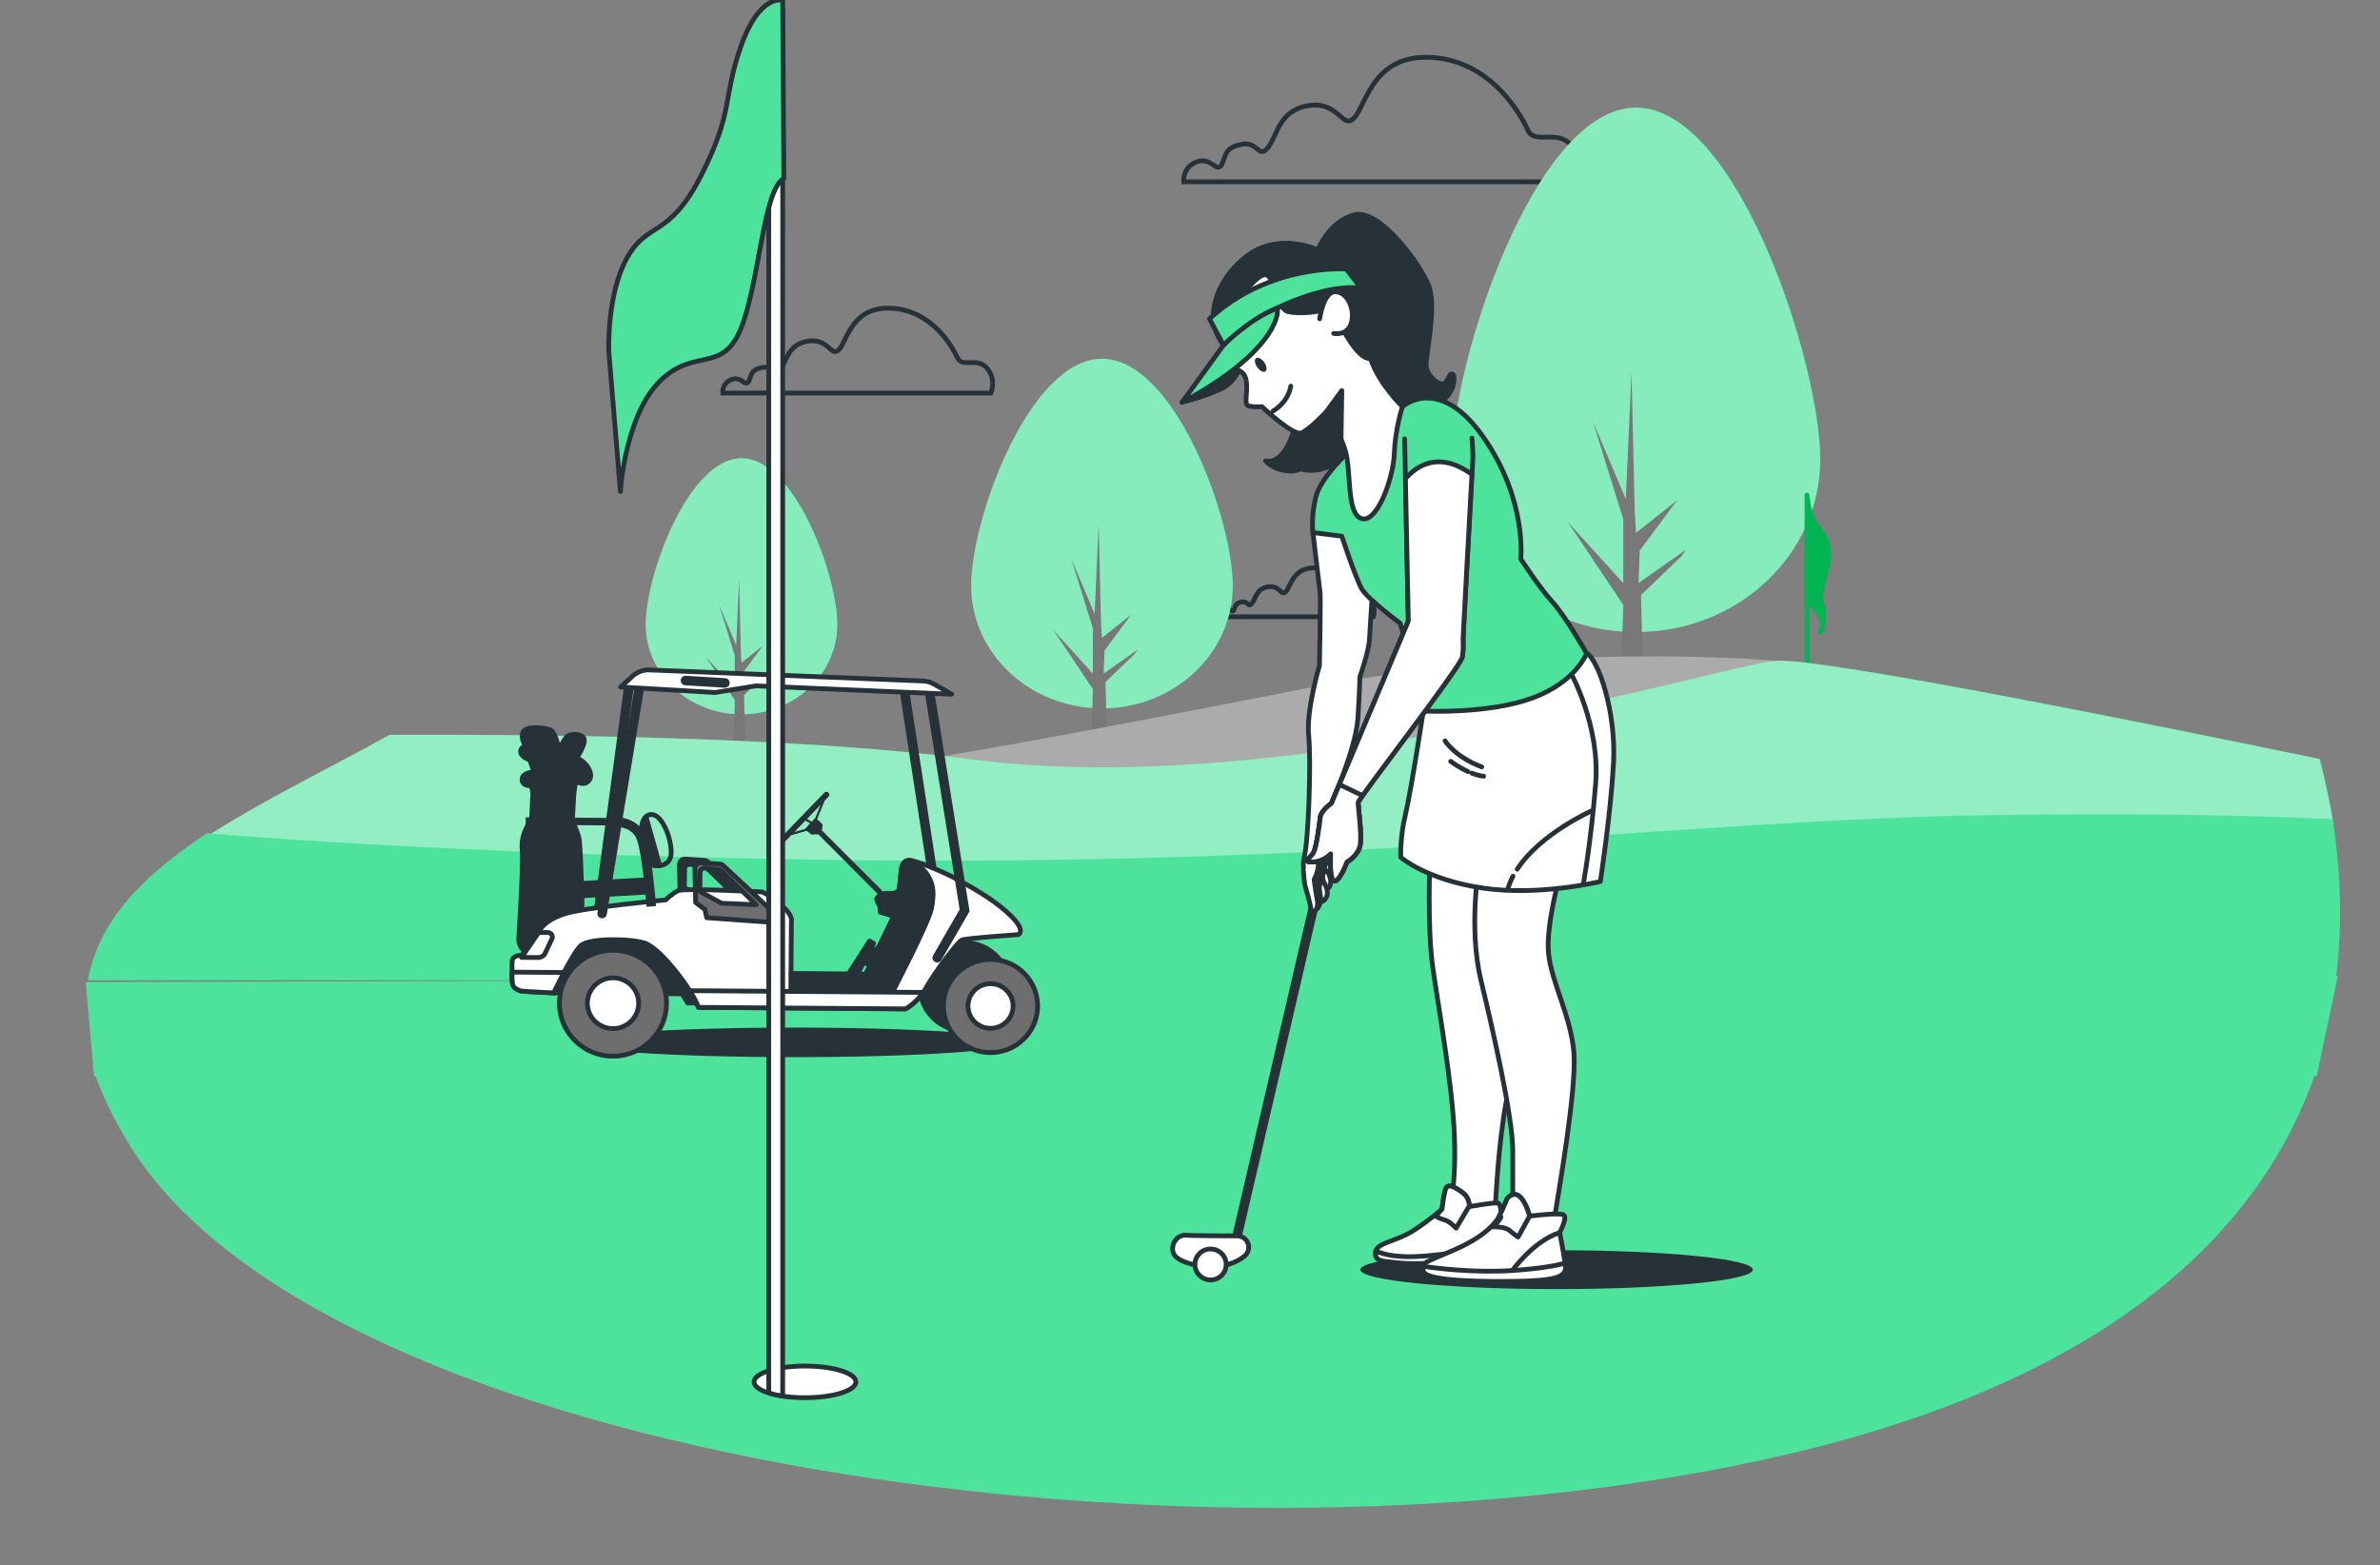 <svg width="298" height="196" viewBox="0 0 298 196" fill="none" xmlns="http://www.w3.org/2000/svg">
<rect x="0" y="0" width="298" height="196" fill="#808080" stroke="none"/>
<g clip-path="url(#clip0_4084_30223)">
<path d="M169.534 74.69C169.534 74.69 168.194 71.49 165.079 71.138C161.964 70.787 161.61 73.402 161.018 74.065C160.427 74.729 160.269 73.246 158.771 73.48C157.273 73.714 157.233 74.963 156.76 75.549C156.287 76.134 156.287 75.197 155.419 75.392C154.552 75.588 154.71 76.017 154.473 76.407C154.237 76.797 153.96 75.978 153.251 76.251C152.541 76.524 152.62 77.227 152.62 77.227H171.939C171.939 77.227 172.373 76.251 171.663 75.431C170.954 74.612 169.89 75.431 169.534 74.69Z" stroke="#263238" stroke-width="0.596" stroke-miterlimit="10"/>
<path d="M191.302 16.3C191.302 16.3 187.887 8.147 179.951 7.252C172.016 6.357 171.112 13.019 169.605 14.71C168.099 16.4 167.697 12.621 163.88 13.218C160.062 13.815 159.962 16.997 158.757 18.488C157.552 19.98 157.552 17.593 155.342 18.091C153.132 18.588 153.534 19.682 152.931 20.676C152.328 21.671 151.625 19.582 149.817 20.278C148.009 20.974 148.21 22.764 148.21 22.764H197.43C197.43 22.764 198.535 20.278 196.727 18.191C194.918 16.101 192.207 18.19 191.302 16.3Z" stroke="#263238" stroke-width="0.596" stroke-miterlimit="10"/>
<path d="M119.884 44.814C119.884 44.814 117.555 39.253 112.143 38.643C106.732 38.033 106.115 42.576 105.088 43.729C104.06 44.882 103.786 42.305 101.183 42.712C98.58 43.119 98.511 45.289 97.689 46.306C96.868 47.323 96.868 45.695 95.361 46.035C93.853 46.373 94.127 47.119 93.716 47.797C93.305 48.475 92.826 47.051 91.593 47.526C90.36 48.001 90.497 49.221 90.497 49.221H124.063C124.063 49.221 124.816 47.526 123.583 46.102C122.35 44.678 120.501 46.102 119.884 44.814Z" stroke="#263238" stroke-width="0.596" stroke-miterlimit="10"/>
<path d="M227.912 57.516C227.912 69.462 217.587 79.146 204.85 79.146C192.114 79.146 181.789 69.462 181.789 57.516C181.789 45.569 192.114 13.478 204.85 13.478C217.587 13.478 227.912 45.569 227.912 57.516Z" fill="#4EE39D"/>
<path opacity="0.32" d="M227.912 57.516C227.912 69.462 217.587 79.146 204.85 79.146C192.114 79.146 181.789 69.462 181.789 57.516C181.789 45.569 192.114 13.478 204.85 13.478C217.587 13.478 227.912 45.569 227.912 57.516Z" fill="white"/>
<path d="M202.891 87.594L203.256 75.75L196.273 65.329L203.25 73.019V65.015L199.444 52.773L203.566 62.504L204.283 46.595L204.676 63.916L204.835 66.741L210.015 62.613L205.311 68.938L205.152 73.019L211.104 68.823L210.543 69.641L205.469 74.506L205.786 87.583L202.891 87.594Z" fill="#787878"/>
<path d="M154.352 73.338C154.352 81.821 147.02 88.698 137.977 88.698C128.933 88.698 121.601 81.821 121.601 73.338C121.601 64.856 128.933 44.923 137.977 44.923C147.021 44.923 154.352 64.855 154.352 73.338Z" fill="#4EE39D"/>
<path opacity="0.32" d="M154.352 73.338C154.352 81.821 147.02 88.698 137.977 88.698C128.933 88.698 121.601 81.821 121.601 73.338C121.601 64.856 128.933 44.923 137.977 44.923C147.021 44.923 154.352 64.855 154.352 73.338Z" fill="white"/>
<path d="M136.581 94.696L136.84 86.286L131.883 78.886L136.836 84.347V78.663L134.134 69.971L137.061 76.88L137.569 65.583L137.849 77.883L137.962 79.889L141.64 76.957L138.3 81.449L138.187 84.347L142.414 81.368L142.015 81.948L138.413 85.403L138.637 94.689L136.581 94.696Z" fill="#787878"/>
<path d="M104.839 78.194C104.839 84.407 99.47 89.444 92.845 89.444C86.221 89.444 80.851 84.407 80.851 78.194C80.851 71.981 86.221 57.382 92.845 57.382C99.47 57.382 104.839 71.981 104.839 78.194Z" fill="#4EE39D"/>
<path opacity="0.32" d="M104.839 78.194C104.839 84.407 99.47 89.444 92.845 89.444C86.221 89.444 80.851 84.407 80.851 78.194C80.851 71.981 86.221 57.382 92.845 57.382C99.47 57.382 104.839 71.981 104.839 78.194Z" fill="white"/>
<path d="M91.824 93.837L92.014 87.677L88.383 82.257L92.011 86.257V82.094L90.032 75.727L92.176 80.788L92.548 72.514L92.753 81.523L92.835 82.992L95.529 80.845L93.083 84.135L93 86.257L96.096 84.075L95.804 84.5L93.165 87.031L93.33 93.831L91.824 93.837Z" fill="#787878"/>
<path d="M226.258 98.838V62.014" stroke="#00B552" stroke-width="0.596" stroke-miterlimit="10" stroke-linecap="round" stroke-linejoin="round"/>
<path d="M226.336 62.651C226.336 62.651 226.466 64.383 227.309 65.602C228.151 66.821 229.447 67.976 228.799 70.863C228.151 73.751 227.827 74.649 227.957 75.291C228.086 75.932 228.216 75.547 228.346 76.831C228.475 78.114 227.892 79.204 227.892 79.204C227.892 79.204 228.799 78.05 227.438 76.445C226.077 74.841 226.206 72.66 226.206 71.826C226.206 70.992 226.336 62.651 226.336 62.651Z" fill="#00B552" stroke="#00B552" stroke-width="0.596" stroke-miterlimit="10" stroke-linecap="round" stroke-linejoin="round"/>
<path d="M222.306 82.742C222.306 82.742 194.304 80.156 163.548 86.19C132.791 92.225 122.692 93.949 113.97 95.386C105.248 96.823 101.117 97.397 101.117 97.397C101.117 97.397 113.97 104.006 143.809 101.42C173.647 98.834 222.306 82.742 222.306 82.742Z" fill="#ABABAB"/>
<path d="M141.016 108.029C186.256 106.961 219.234 103.155 248.315 102.69C268.578 102.363 283.181 102.76 292.164 103.178C291.723 100.436 291.144 97.721 290.445 95.041C275.64 91.972 228.109 82.243 222.305 82.744C215.413 83.339 160.788 100.27 121.773 95.101C102.002 92.48 72.801 91.925 48.799 92.011C40.654 96.492 32.382 100.511 25.609 104.928C40.049 106.058 62.534 107.398 93.284 108.029H141.016Z" fill="#4EE39D"/>
<path opacity="0.39" d="M141.016 108.029C186.256 106.961 219.234 103.155 248.315 102.69C268.578 102.363 283.181 102.76 292.164 103.178C291.723 100.436 291.144 97.721 290.445 95.041C275.64 91.972 228.109 82.243 222.305 82.744C215.413 83.339 160.788 100.27 121.773 95.101C102.002 92.48 72.801 91.925 48.799 92.011C40.654 96.492 32.382 100.511 25.609 104.928C40.049 106.058 62.534 107.398 93.284 108.029H141.016Z" fill="white"/>
<path d="M11.785 134.773L10.727 122.973L292.72 122.212L290.074 134.773H11.785Z" fill="#4EE39D"/>
<path d="M290.157 133.605C283.403 154.177 264.122 172.708 223.61 182.145C151.007 199.057 40.831 182.937 16.345 143.566C14.098 139.957 12.543 136.651 11.586 133.605H290.157Z" fill="#4EE39D"/>
<path d="M292.452 122.747H11C12.05 116.688 15.984 111.83 21.522 107.486C22.892 106.409 24.357 105.368 25.903 104.347C40.322 105.492 62.774 106.848 93.478 107.486C96.766 107.554 100.141 107.614 103.617 107.666C117.036 107.861 129.494 107.766 141.141 107.486C186.315 106.405 219.245 102.552 248.284 102.082C268.517 101.75 283.099 102.153 292.069 102.576C292.32 104.208 292.528 105.843 292.678 107.486C293.156 112.56 293.118 117.678 292.452 122.747Z" fill="#4EE39D"/>
<path d="M127.015 130.521C127.015 131.543 114.684 132.372 99.472 132.372C84.261 132.372 71.93 131.543 71.93 130.521C71.93 129.499 84.261 128.671 99.472 128.671C114.684 128.671 127.015 129.5 127.015 130.521Z" fill="#263238"/>
<path d="M116.822 109.745L113.211 86.284" stroke="#263238" stroke-width="1.192" stroke-miterlimit="10" stroke-linecap="round"/>
<path d="M126.362 123.622C126.396 120.569 123.924 118.067 120.84 118.033C117.757 117.999 115.229 120.446 115.195 123.499C115.161 126.551 117.633 129.053 120.716 129.087C123.8 129.121 126.328 126.674 126.362 123.622Z" fill="#263238" stroke="#263238" stroke-width="0.596" stroke-miterlimit="10" stroke-linecap="round" stroke-linejoin="round"/>
<path d="M73.437 95.833C72.901 95.16 72.226 94.887 72.226 94.887C72.226 94.887 73.389 93.155 73.124 92.483C72.858 91.812 71.302 91.8 70.893 92.333C70.483 92.865 70.002 93.799 70.002 93.799C70.002 93.799 69.544 91.787 69.006 91.448C68.467 91.11 65.832 90.822 65.487 91.69C65.142 92.558 65.813 93.367 65.813 93.367C65.813 93.367 65.067 93.629 65.197 94.232C65.328 94.836 66.34 95.178 66.34 95.178L66.87 96.655C66.87 96.655 65.449 96.711 65.376 97.514C65.302 98.317 66.113 98.39 66.383 98.392C66.654 98.394 66.714 99.399 66.714 99.399L66.555 102.611C66.555 102.611 65.189 104.275 65.377 106.285C65.565 108.295 64.959 116.927 64.953 117.664C64.948 118.4 65.483 119.207 66.159 119.213C66.835 119.218 69.277 118.298 69.888 118.035C70.498 117.772 72.468 116.648 72.751 115.11C73.033 113.572 72.727 109.285 72.732 108.616C72.737 107.946 72.614 106.271 72.553 105.334C72.493 104.396 71.659 102.85 71.659 102.85L71.855 99.37C71.855 99.37 71.998 98.233 72.068 97.965C72.138 97.698 72.876 98.44 73.556 97.909C74.237 97.379 73.973 96.507 73.437 95.833Z" fill="#263238" stroke="#263238" stroke-width="0.596" stroke-miterlimit="10" stroke-linecap="round" stroke-linejoin="round"/>
<path d="M81.244 110.151L71.703 110.684L71.827 112.225L81.3 111.692L81.244 110.151Z" fill="#263238" stroke="#263238" stroke-width="0.596" stroke-miterlimit="10" stroke-linejoin="round"/>
<path d="M94.662 113.564C94.465 113.366 89.634 108.866 88.625 107.927C88.506 107.816 88.353 107.749 88.19 107.737L85.832 107.568C85.414 107.538 85.061 107.869 85.07 108.283L85.163 112.545L86.335 113.429L86.549 114.452L94.503 115.021C94.503 115.021 94.881 113.784 94.662 113.564ZM88.405 112.642L85.69 111.163L85.719 108.795C85.722 108.46 86.017 108.202 86.353 108.237L88.032 108.414C88.161 108.427 88.281 108.484 88.374 108.573L92.751 112.82L88.405 112.642Z" fill="#263238" stroke="#263238" stroke-width="0.596" stroke-miterlimit="10" stroke-linecap="round" stroke-linejoin="round"/>
<path d="M69.324 124.326L85.423 124.445L86.089 125.591L88.219 125.607C88.219 125.607 87.524 121.385 84.269 118.892C81.015 116.399 74.624 116.403 73.32 117.011C72.017 117.618 70.809 119.358 69.86 121.203C68.911 123.047 69.324 124.326 69.324 124.326Z" fill="#263238" stroke="#263238" stroke-width="0.596" stroke-miterlimit="10" stroke-linecap="round" stroke-linejoin="round"/>
<path d="M78.79 85.629L74.852 114.724" stroke="#263238" stroke-width="1.192" stroke-miterlimit="10" stroke-linecap="round"/>
<path d="M87.44 126.138L113.376 126.329C113.376 126.329 114.929 125.538 115.975 123.649C117.021 121.76 119.924 117.915 120.442 117.701C120.959 117.486 127.52 117.023 127.52 117.023C127.52 117.023 128.482 116.593 126.653 114.756C124.825 112.919 122.257 111.441 120.129 110.258C118.001 109.075 114.547 107.737 113.958 107.733C113.368 107.728 113.072 107.945 112.92 108.6C112.767 109.256 112.681 110.933 112.605 111.297C112.528 111.661 112.233 111.805 111.79 111.875C111.347 111.944 110.906 111.868 110.906 111.868C110.906 111.868 109.724 112.224 109.795 112.589C109.866 112.955 110.23 113.614 110.23 113.614L110.225 114.197L111.916 114.721L108.398 121.989L99.04 121.92L99.09 115.355C99.09 115.355 99.24 114.992 98.656 114.185C98.073 113.379 95.727 111.684 95.359 111.681C94.991 111.678 85.636 111.171 84.897 111.531C84.157 111.89 83.341 112.686 83.341 112.686C83.341 112.686 73.165 113.632 70.728 114.417C68.29 115.201 67.618 116.291 67.096 117.162C66.574 118.034 65.309 119.629 65.309 119.629C65.309 119.629 64.131 119.548 64.124 120.423C64.117 121.298 64.031 122.975 64.249 123.414C64.467 123.853 64.981 124.003 65.202 124.078C65.422 124.152 69.326 124.327 69.326 124.327C69.326 124.327 71.723 119.239 72.761 118.371C73.799 117.503 78.515 117.465 80.648 118.064C82.78 118.663 86.937 124.383 87.44 126.138Z" fill="white" stroke="#263238" stroke-width="0.596" stroke-miterlimit="10" stroke-linecap="round" stroke-linejoin="round"/>
<path d="M112.916 108.6C112.763 109.256 112.677 110.933 112.601 111.297C112.524 111.661 112.228 111.805 111.786 111.875C111.343 111.944 110.902 111.868 110.902 111.868C110.902 111.868 109.72 112.224 109.791 112.589C109.862 112.955 110.225 113.614 110.225 113.614L110.221 114.197L111.912 114.721L108.394 121.989L99.036 121.92L99.016 124.692L111.468 124.783C111.468 124.783 116.328 115.482 116.636 113.734C116.943 111.986 116.953 110.819 116.151 109.573C115.35 108.327 113.954 107.733 113.954 107.733C113.365 107.728 113.068 107.945 112.916 108.6Z" fill="#263238" stroke="#263238" stroke-width="0.596" stroke-miterlimit="10" stroke-linecap="round" stroke-linejoin="round"/>
<path d="M77.457 132.22C81.139 131.833 83.808 128.565 83.418 124.92C83.027 121.274 79.726 118.632 76.043 119.019C72.36 119.405 69.691 122.673 70.082 126.319C70.472 129.964 73.774 132.606 77.457 132.22Z" fill="#6E6E6E" stroke="#263238" stroke-width="0.596" stroke-miterlimit="10" stroke-linecap="round" stroke-linejoin="round"/>
<path d="M79.967 125.645C79.98 123.89 78.554 122.457 76.781 122.444C75.008 122.431 73.56 123.842 73.547 125.597C73.534 127.352 74.96 128.785 76.733 128.798C78.505 128.812 79.953 127.4 79.967 125.645Z" fill="white" stroke="#263238" stroke-width="0.596" stroke-miterlimit="10" stroke-linecap="round" stroke-linejoin="round"/>
<path d="M129.864 126.763C130.307 123.571 128.051 120.627 124.826 120.189C121.601 119.751 118.627 121.983 118.184 125.176C117.742 128.369 119.997 131.312 123.223 131.751C126.448 132.189 129.422 129.956 129.864 126.763Z" fill="#6E6E6E" stroke="#263238" stroke-width="0.596" stroke-miterlimit="10" stroke-linecap="round" stroke-linejoin="round"/>
<path d="M126.847 125.99C126.859 124.448 125.605 123.187 124.046 123.176C122.488 123.165 121.215 124.406 121.203 125.949C121.192 127.491 122.446 128.751 124.004 128.763C125.563 128.774 126.836 127.533 126.847 125.99Z" fill="white" stroke="#263238" stroke-width="0.596" stroke-miterlimit="10" stroke-linecap="round" stroke-linejoin="round"/>
<path d="M110.187 118.5L107.891 120.088L108.476 120.676L111.063 119.528L111.511 118.802L110.78 117.994C110.78 117.994 110.266 117.772 110.187 118.5Z" fill="#263238" stroke="#263238" stroke-width="0.596" stroke-miterlimit="10" stroke-linecap="round" stroke-linejoin="round"/>
<path d="M105.667 122.844L108.873 117.834L109.387 118.13L107.144 122.417L107.8 123.37L105 123.349L105.667 122.844Z" fill="#263238" stroke="#263238" stroke-width="0.596" stroke-miterlimit="10" stroke-linecap="round" stroke-linejoin="round"/>
<path d="M96.599 114.024C96.402 113.826 91.571 109.326 90.563 108.386C90.444 108.276 90.29 108.209 90.127 108.197L87.769 108.027C87.352 107.997 86.999 108.329 87.008 108.743L87.101 113.005L88.273 113.889L88.486 114.912L96.44 115.481C96.44 115.481 96.818 114.244 96.599 114.024ZM90.342 113.102L87.627 111.623L87.655 109.255C87.659 108.921 87.953 108.662 88.29 108.697L89.969 108.874C90.098 108.887 90.218 108.944 90.31 109.033L94.688 113.28L90.342 113.102Z" fill="#6E6E6E" stroke="#263238" stroke-width="0.596" stroke-miterlimit="10" stroke-linecap="round" stroke-linejoin="round"/>
<path d="M67.452 116.762L68.602 116.77C69.012 116.773 69.28 117.195 69.107 117.562L68.256 119.361C68.1 119.691 67.764 119.901 67.396 119.898L65.305 119.883L67.452 116.762Z" fill="white" stroke="#263238" stroke-width="0.596" stroke-miterlimit="10" stroke-linecap="round" stroke-linejoin="round"/>
<path d="M64.102 121.726C64.097 122.44 64.118 123.15 64.248 123.414C64.466 123.853 64.981 124.003 65.201 124.077C65.422 124.152 69.326 124.327 69.326 124.327C69.326 124.327 69.897 123.115 70.601 121.774L64.102 121.726Z" fill="white" stroke="#263238" stroke-width="0.596" stroke-miterlimit="10" stroke-linecap="round" stroke-linejoin="round"/>
<path d="M86.359 124.05C86.909 124.913 87.306 125.668 87.441 126.138L113.377 126.329C113.377 126.329 114.588 125.711 115.592 124.266L86.359 124.05Z" fill="white" stroke="#263238" stroke-width="0.596" stroke-miterlimit="10" stroke-linecap="round" stroke-linejoin="round"/>
<path d="M102.911 103.987L103.005 103.236L102.309 102.576L102.311 102.574L103.262 100.253L103.74 99.759C103.879 99.615 103.874 99.386 103.729 99.248C103.583 99.11 103.352 99.115 103.212 99.259L97.523 105.138C97.384 105.282 97.389 105.511 97.535 105.649C97.68 105.787 97.912 105.782 98.051 105.638L99.079 104.575L100.935 104.05L100.97 104.013L101.613 104.507L102.461 104.469L111.184 113.234L111.502 112.574L102.911 103.987ZM102.087 102.404L101.628 102.897L101.049 102.541L102.743 100.789L102.087 102.404ZM99.465 104.177L100.85 102.746L101.435 103.104L100.782 103.804L99.465 104.177Z" fill="#263238"/>
<path d="M117.352 119.925L120.779 113.992L116.321 86.24" stroke="#263238" stroke-width="1.192" stroke-miterlimit="10" stroke-linecap="round"/>
<path d="M75.391 114.394L80.209 85.171" stroke="#263238" stroke-width="1.192" stroke-miterlimit="10" stroke-linecap="round"/>
<path d="M77.703 86.023L89.534 86.713L94.68 85.88L119.156 86.931L116.97 85.673C116.548 85.43 116.073 85.293 115.585 85.273L81.347 83.886C80.462 83.85 79.607 84.204 79.009 84.851L77.703 86.023Z" fill="white" stroke="#263238" stroke-width="0.596" stroke-miterlimit="10" stroke-linecap="round" stroke-linejoin="round"/>
<path d="M85.828 85.212L90.763 85.516" stroke="#263238" stroke-width="1.192" stroke-miterlimit="10" stroke-linecap="round"/>
<path d="M77.521 102.427L65.82 102.341L65.813 103.278L77.514 103.364L77.521 102.427Z" fill="#263238"/>
<path d="M77.508 102.96C77.508 102.96 79.536 103.039 80.267 104.828C80.997 106.617 81.554 113.501 81.554 113.501" stroke="#263238" stroke-width="1.192" stroke-miterlimit="10" stroke-linejoin="round"/>
<path d="M80.266 104.387C80.266 104.387 80.216 101.976 81.569 101.986C82.922 101.996 84.116 105.017 84.035 106.891C83.953 108.765 81.45 108.747 81.052 107.74C80.654 106.733 80.266 104.387 80.266 104.387Z" stroke="#263238" stroke-width="0.596" stroke-miterlimit="10" stroke-linejoin="round"/>
<path d="M80.886 102.265C80.238 102.896 80.266 104.387 80.266 104.387C80.266 104.387 80.654 106.733 81.052 107.74C81.246 108.23 81.938 108.483 82.607 108.401L80.886 102.265Z" fill="#263238" stroke="#263238" stroke-width="0.596" stroke-miterlimit="10" stroke-linejoin="round"/>
<path d="M164.949 31.397C164.949 31.397 166.338 27.731 169.579 26.906C172.819 26.081 178.004 33.322 178.93 35.888C179.856 38.454 178.56 44.32 178.56 45.695C178.56 47.07 180.504 48.719 181.06 47.803C181.615 46.886 181.615 46.886 181.615 46.886C181.615 46.886 182.263 46.428 181.986 48.078C181.708 49.728 179.671 51.286 177.634 51.102C175.597 50.919 172.449 50.003 172.449 50.003C172.449 50.003 170.412 53.394 168.468 56.51C166.523 59.627 163.098 58.801 163.098 58.801L164.394 56.418C164.394 56.418 163.931 58.985 161.709 58.985C159.487 58.985 158.469 57.702 158.469 57.702C158.469 57.702 160.413 58.435 161.802 54.494C163.191 50.553 161.895 44.137 160.876 40.746C159.857 37.355 162.079 31.397 164.949 31.397Z" fill="#263238" stroke="#263238" stroke-width="0.596" stroke-miterlimit="10" stroke-linecap="round" stroke-linejoin="round"/>
<path d="M164.392 66.684C164.392 66.684 165.212 73.647 165.292 74.282C165.372 74.918 165.211 83.334 165.211 83.334C165.211 83.334 163.539 88.923 163.86 92.1C164.181 95.275 163.848 105.327 163.286 107.392C162.725 109.456 164.73 113.823 164.971 113.743C165.212 113.664 167.297 107.312 167.217 105.962C167.136 104.612 166.707 100.595 166.707 100.595C166.707 100.595 169.783 93.735 170.024 89.924C170.265 86.113 170.265 84.763 170.265 84.763C170.265 84.763 171.387 81.587 171.468 80.078C171.548 78.57 171.869 73.806 171.869 73.806C171.869 73.806 170.746 68.248 168.982 66.422C167.217 64.596 164.695 65.595 164.392 66.684Z" fill="white" stroke="#263238" stroke-width="0.596" stroke-miterlimit="10" stroke-linecap="round" stroke-linejoin="round"/>
<path d="M219.476 158.985C219.476 160.328 208.474 161.417 194.902 161.417C181.33 161.417 170.328 160.328 170.328 158.985C170.328 157.642 181.33 156.552 194.902 156.552C208.474 156.552 219.476 157.642 219.476 158.985Z" fill="#263238"/>
<path d="M179.041 107.582C179.041 107.582 178.688 116.099 179.395 121.116C180.102 126.133 181.87 135.817 182.106 142.234C182.341 148.651 181.517 151.218 181.517 151.218C181.517 151.218 181.399 152.501 183.166 152.735C184.934 152.968 187.056 152.152 187.174 151.568C187.292 150.984 187.41 145.851 188.235 140.134C189.06 134.417 189.767 135.351 189.531 127.883C189.296 120.416 187.881 115.749 187.41 113.766C186.938 111.782 186.821 106.415 186.821 106.415L179.041 107.582Z" fill="white" stroke="#263238" stroke-width="0.596" stroke-miterlimit="10" stroke-linecap="round" stroke-linejoin="round"/>
<path d="M183.919 151.092C183.919 151.092 184.159 150.063 183.039 149.271C181.919 148.479 181.199 148.163 180.959 149.034C180.719 149.905 180.559 151.409 180.559 151.409C180.559 151.409 179.039 152.755 176.959 154.101C174.88 155.448 172.32 155.606 172.24 156.794C172.16 157.981 172.96 157.902 175.199 158.139C177.439 158.377 182.158 158.06 183.358 157.744C184.559 157.427 185.758 157.585 187.038 157.189C188.318 156.793 188.078 155.526 188.078 153.943C188.078 152.359 187.918 150.934 187.678 150.696C187.438 150.459 184.559 151.013 183.919 151.092Z" fill="white" stroke="#263238" stroke-width="0.596" stroke-miterlimit="10" stroke-linecap="round" stroke-linejoin="round"/>
<path d="M183.038 149.271C181.918 148.48 181.198 148.163 180.958 149.034C180.718 149.905 180.558 151.409 180.558 151.409L179.758 152.28C179.758 152.28 180.238 152.597 180.878 152.756C181.518 152.914 182.317 153.785 182.317 153.785L183.917 151.093C183.918 151.092 184.158 150.063 183.038 149.271Z" fill="white" stroke="#263238" stroke-width="0.596" stroke-miterlimit="10" stroke-linecap="round" stroke-linejoin="round"/>
<path d="M188.055 155.885C186.636 156.205 183.132 156.856 178.479 157.268C175.003 157.576 173.149 157.053 172.27 156.646C172.257 156.694 172.243 156.741 172.24 156.793C172.16 157.981 172.96 157.902 175.199 158.139C177.439 158.377 182.158 158.06 183.358 157.743C184.559 157.427 185.758 157.585 187.038 157.189C187.724 156.977 187.972 156.513 188.055 155.885Z" fill="white" stroke="#263238" stroke-width="0.596" stroke-miterlimit="10" stroke-linecap="round" stroke-linejoin="round"/>
<path d="M185.168 108.516C185.168 108.516 183.872 116.216 185.404 122.633C186.936 129.05 189.412 139.784 189.412 144.101C189.412 148.418 189.412 151.685 189.412 151.685C189.412 151.685 189.647 153.318 191.887 153.552C194.126 153.785 194.597 152.969 194.834 151.335C195.069 149.701 197.426 136.401 197.073 131.85C196.719 127.3 194.244 122.983 193.891 119.366C193.537 115.75 195.423 109.216 195.423 109.216L185.168 108.516Z" fill="white" stroke="#263238" stroke-width="0.596" stroke-miterlimit="10" stroke-linecap="round" stroke-linejoin="round"/>
<path d="M178.337 88.215C178.337 88.215 176.686 99.065 175.979 101.982C175.272 104.899 175.39 107.349 175.39 107.349C175.39 107.349 178.573 110.149 185.644 111.199C192.716 112.249 200.377 110.382 200.377 110.382C200.377 110.382 201.674 101.982 202.028 95.565C202.381 89.148 200.106 82.515 198.651 81.806C198.651 81.806 198.256 81.564 197.549 82.147C196.841 82.731 191.891 84.714 186.823 86.464C181.755 88.215 178.337 88.215 178.337 88.215Z" fill="white" stroke="#263238" stroke-width="0.596" stroke-miterlimit="10" stroke-linecap="round" stroke-linejoin="round"/>
<path d="M196.609 84.131C196.609 84.131 200.381 90.781 199.792 98.132C199.203 105.483 198.26 110.616 198.26 110.616" stroke="#263238" stroke-width="0.596" stroke-miterlimit="10" stroke-linecap="round" stroke-linejoin="round"/>
<path d="M189.441 109.715C189.191 110.194 188.983 110.689 188.828 111.2" stroke="#263238" stroke-width="0.596" stroke-miterlimit="10" stroke-linecap="round" stroke-linejoin="round"/>
<path d="M199.326 101.516C199.326 101.516 192.91 104.348 189.969 108.834" stroke="#263238" stroke-width="0.596" stroke-miterlimit="10" stroke-linecap="round" stroke-linejoin="round"/>
<path d="M180.938 92.765C180.938 92.765 182.116 94.748 185.534 96.032" stroke="#263238" stroke-width="0.596" stroke-miterlimit="10" stroke-linecap="round" stroke-linejoin="round"/>
<path d="M184.281 96.808C184.762 96.995 185.27 97.14 185.771 97.199" stroke="#263238" stroke-width="0.596" stroke-miterlimit="10" stroke-linecap="round" stroke-linejoin="round"/>
<path d="M181.641 95.332C181.641 95.332 182.587 96.06 183.812 96.614" stroke="#263238" stroke-width="0.596" stroke-miterlimit="10" stroke-linecap="round" stroke-linejoin="round"/>
<path d="M169.21 56.235C169.21 56.235 165.413 59.626 164.765 62.193C164.117 64.759 164.395 66.684 164.395 66.684L168.006 67.142C168.006 67.142 169.766 72.458 170.506 73.741C171.247 75.024 175.321 78.049 175.321 78.049C175.321 78.049 177.728 86.481 178.006 87.489C178.283 88.497 178.469 89.047 178.469 89.047C178.469 89.047 186.431 89.413 191.894 87.397C197.357 85.381 198.653 81.806 198.653 81.806C198.653 81.806 196.06 77.224 194.394 75.39C192.727 73.557 190.412 69.983 190.412 69.983C190.412 69.983 191.246 62.559 185.69 54.677C180.135 46.795 175.598 50.919 175.598 50.919L169.21 56.235Z" fill="#4EE39D" stroke="#263238" stroke-width="0.596" stroke-miterlimit="10" stroke-linecap="round" stroke-linejoin="round"/>
<path d="M148.008 50.369C148.008 50.369 151.341 49.544 153.193 48.536C155.045 47.528 155.693 44.962 155.785 44.32C155.878 43.679 154.489 44.32 153.193 45.328C151.896 46.336 148.008 50.369 148.008 50.369Z" fill="#263238" stroke="#263238" stroke-width="0.596" stroke-miterlimit="10" stroke-linecap="round" stroke-linejoin="round"/>
<path d="M153.192 43.22C153.192 43.22 153.748 45.328 154.303 45.879C154.859 46.429 155.877 46.337 156.062 47.803C156.247 49.27 155.692 50.645 156.34 50.828C156.988 51.011 158.007 50.92 158.007 50.92C158.007 50.92 161.895 54.586 162.914 54.219C163.933 53.853 166.062 51.561 166.062 51.561C166.062 51.561 167.729 53.944 168.47 56.511C169.21 59.077 168.562 64.393 170.506 64.943C172.451 65.493 174.488 59.81 174.58 56.786C174.673 53.761 175.599 50.92 175.599 50.92C175.599 50.92 172.729 48.17 171.618 44.962C170.507 41.755 172.636 39.005 169.488 34.789C166.34 30.573 160.415 29.29 156.711 31.673C153.007 34.055 150.229 39.371 153.192 43.22Z" fill="white" stroke="#263238" stroke-width="0.596" stroke-miterlimit="10" stroke-linecap="round" stroke-linejoin="round"/>
<path d="M171.594 44.895C170.535 41.716 172.612 38.975 169.486 34.788C166.338 30.572 160.412 29.289 156.709 31.672C153.488 33.744 150.969 38.035 152.316 41.65C153.114 41.631 153.722 41.376 153.931 40.837C154.394 39.646 154.672 38.088 154.672 38.088C154.672 38.088 157.449 34.055 158.56 34.422C159.671 34.788 159.857 38.638 161.245 39.004C162.634 39.371 165.504 39.096 166.245 38.546C166.986 37.996 167.264 39.738 168.375 41.662C169.175 43.049 170.456 45.005 171.594 44.895Z" fill="#263238" stroke="#263238" stroke-width="0.596" stroke-miterlimit="10" stroke-linecap="round" stroke-linejoin="round"/>
<path d="M165.234 39.921C165.234 39.921 165.697 36.53 167.179 36.53C168.66 36.53 169.679 38.638 169.216 40.379C168.753 42.121 166.994 41.754 166.994 41.754" fill="white"/>
<path d="M165.234 39.921C165.234 39.921 165.697 36.53 167.179 36.53C168.66 36.53 169.679 38.638 169.216 40.379C168.753 42.121 166.994 41.754 166.994 41.754" stroke="#263238" stroke-width="0.596" stroke-miterlimit="10" stroke-linecap="round" stroke-linejoin="round"/>
<path d="M159.952 38.546C159.952 38.546 160.415 40.654 156.804 44.229C153.192 47.803 148.008 50.369 148.008 50.369L153.193 43.22C153.193 43.22 155.415 40.379 159.952 38.546Z" fill="#4EE39D" stroke="#263238" stroke-width="0.596" stroke-miterlimit="10" stroke-linecap="round" stroke-linejoin="round"/>
<path d="M159.956 38.546C159.956 38.546 165.974 35.522 170.418 36.072L168.566 33.688C168.566 33.688 159.03 32.955 151.438 39.921L153.196 43.22C153.196 43.22 156.437 39.921 159.956 38.546Z" fill="#4EE39D" stroke="#263238" stroke-width="0.596" stroke-miterlimit="10" stroke-linecap="round" stroke-linejoin="round"/>
<path d="M158.302 45.374C158.623 45.834 158.684 46.344 158.438 46.511C158.192 46.679 157.733 46.442 157.412 45.982C157.091 45.522 157.03 45.012 157.276 44.845C157.522 44.677 157.981 44.914 158.302 45.374Z" fill="#263238"/>
<path d="M159.398 51.469C159.398 51.469 161.25 50.461 161.621 48.353" stroke="#263238" stroke-width="0.596" stroke-miterlimit="10" stroke-linecap="round" stroke-linejoin="round"/>
<path d="M166.062 51.561L168.007 48.903L167.914 54.86L166.062 51.561Z" fill="#263238" stroke="#263238" stroke-width="0.596" stroke-miterlimit="10" stroke-linecap="round" stroke-linejoin="round"/>
<path d="M166.522 104.72L154.578 156.137" stroke="#263238" stroke-width="1.192" stroke-miterlimit="10" stroke-linecap="round" stroke-linejoin="round"/>
<path d="M155.823 157.288C156.857 156.428 156.264 154.763 154.913 154.759C152.791 154.753 149.236 154.734 148.468 154.67C147.357 154.578 146.431 155.953 146.986 157.053C147.542 158.153 151.153 159.069 153.745 158.337C154.609 158.092 155.308 157.716 155.823 157.288Z" fill="white" stroke="#263238" stroke-width="0.596" stroke-miterlimit="10" stroke-linecap="round" stroke-linejoin="round"/>
<path d="M153.532 158.333C153.532 157.263 152.655 156.396 151.574 156.396C150.493 156.396 149.617 157.263 149.617 158.333C149.617 159.403 150.493 160.271 151.574 160.271C152.655 160.271 153.532 159.403 153.532 158.333Z" fill="white" stroke="#263238" stroke-width="0.596" stroke-miterlimit="10" stroke-linecap="round" stroke-linejoin="round"/>
<path d="M163.203 109.059C163.203 109.059 163.279 110.429 163.436 110.999C163.593 111.569 164.116 113.33 164.169 114.004C164.221 114.678 165.163 113.901 164.954 112.813C164.744 111.725 164.535 110.119 164.535 110.119C164.535 110.119 165.32 108.875 165.006 107.269" fill="white"/>
<path d="M163.203 109.059C163.203 109.059 163.279 110.429 163.436 110.999C163.593 111.569 164.116 113.33 164.169 114.004C164.221 114.678 165.163 113.901 164.954 112.813C164.744 111.725 164.535 110.119 164.535 110.119C164.535 110.119 165.32 108.875 165.006 107.269" stroke="#263238" stroke-width="0.596" stroke-miterlimit="10" stroke-linecap="round" stroke-linejoin="round"/>
<path d="M166.206 107.995C165.962 108.153 165.851 108.451 165.879 108.739C165.939 109.345 166.073 110.453 166.265 110.377C166.526 110.274 167.102 109.756 166.788 108.771C166.563 108.068 166.446 107.841 166.206 107.995Z" fill="white" stroke="#263238" stroke-width="0.596" stroke-miterlimit="10" stroke-linecap="round" stroke-linejoin="round"/>
<path d="M165.949 109.083C165.704 109.241 165.593 109.539 165.622 109.827C165.681 110.433 165.816 111.541 166.006 111.465C166.268 111.362 166.844 110.844 166.53 109.859C166.306 109.156 166.188 108.929 165.949 109.083Z" fill="white" stroke="#263238" stroke-width="0.596" stroke-miterlimit="10" stroke-linecap="round" stroke-linejoin="round"/>
<path d="M165.527 110.482C165.282 110.639 165.172 110.937 165.2 111.225C165.259 111.832 165.394 112.94 165.584 112.864C165.846 112.761 166.422 112.242 166.108 111.258C165.884 110.555 165.766 110.328 165.527 110.482Z" fill="white" stroke="#263238" stroke-width="0.596" stroke-miterlimit="10" stroke-linecap="round" stroke-linejoin="round"/>
<path d="M175.874 54.952L176.337 77.773L166.708 100.595C166.708 100.595 165.411 101.511 165.319 102.336C165.226 103.161 164.856 106.002 164.486 106.736C164.116 107.469 162.912 107.927 164.301 107.927C165.69 107.927 166.615 106.919 166.615 106.919C166.615 106.919 166.43 110.219 167.078 110.31C167.726 110.402 168.652 107.927 168.652 107.927C168.652 107.927 170.134 107.102 170.319 105.727C170.504 104.353 170.041 100.962 170.041 100.503C170.041 100.045 182.911 83.456 183.096 82.265C183.281 81.073 183.189 80.248 183.189 79.973C183.189 79.698 184.3 59.168 184.392 57.885C184.485 56.602 184.3 54.86 184.3 54.86" fill="#4EE39D"/>
<path d="M175.874 54.952L176.337 77.773L166.708 100.595C166.708 100.595 165.411 101.511 165.319 102.336C165.226 103.161 164.856 106.002 164.486 106.736C164.116 107.469 162.912 107.927 164.301 107.927C165.69 107.927 166.615 106.919 166.615 106.919C166.615 106.919 166.43 110.219 167.078 110.31C167.726 110.402 168.652 107.927 168.652 107.927C168.652 107.927 170.134 107.102 170.319 105.727C170.504 104.353 170.041 100.962 170.041 100.503C170.041 100.045 182.911 83.456 183.096 82.265C183.281 81.073 183.189 80.248 183.189 79.973C183.189 79.698 184.3 59.168 184.392 57.885C184.485 56.602 184.3 54.86 184.3 54.86" stroke="#263238" stroke-width="0.596" stroke-miterlimit="10" stroke-linecap="round" stroke-linejoin="round"/>
<path d="M183.189 79.973C183.189 79.736 184.014 64.452 184.301 59.414C180.059 56.309 177.233 58.473 175.976 59.947L176.337 77.774L166.708 100.595C166.708 100.595 165.412 101.511 165.319 102.337C165.226 103.161 164.856 106.003 164.486 106.736C164.116 107.469 162.912 107.927 164.301 107.927C165.69 107.927 166.615 106.919 166.615 106.919C166.615 106.919 166.43 110.219 167.078 110.31C167.726 110.402 168.652 107.927 168.652 107.927C168.652 107.927 170.134 107.102 170.319 105.728C170.504 104.353 170.041 100.962 170.041 100.503C170.041 100.045 182.911 83.456 183.096 82.265C183.281 81.073 183.189 80.248 183.189 79.973Z" fill="white" stroke="#263238" stroke-width="0.596" stroke-miterlimit="10" stroke-linecap="round" stroke-linejoin="round"/>
<path d="M167.703 98.235L166.708 100.595C166.708 100.595 165.412 101.511 165.319 102.336C165.226 103.161 164.856 106.002 164.486 106.736C164.116 107.469 162.912 107.927 164.301 107.927C165.69 107.927 166.615 106.919 166.615 106.919C166.615 106.919 166.43 110.219 167.078 110.31C167.726 110.402 168.652 107.927 168.652 107.927C168.652 107.927 170.134 107.102 170.319 105.727C170.504 104.353 170.041 100.962 170.041 100.503C170.041 100.445 170.247 100.129 170.607 99.619L167.703 98.235Z" fill="white" stroke="#263238" stroke-width="0.596" stroke-miterlimit="10" stroke-linecap="round" stroke-linejoin="round"/>
<path d="M188.726 150.063C188.726 150.063 188.006 151.805 187.686 152.359C187.366 152.914 186.246 154.656 182.327 156.398C178.407 158.14 177.767 158.06 178.247 159.248C178.727 160.436 185.766 160.515 190.086 160.436C194.406 160.356 196.085 159.96 196.005 158.694C195.925 157.427 195.285 154.338 195.285 154.338C195.285 154.338 196.325 152.438 195.765 152.121C195.205 151.804 191.526 152.28 191.526 152.28C191.526 152.28 190.486 148.162 188.726 150.063Z" fill="white" stroke="#263238" stroke-width="0.596" stroke-miterlimit="10" stroke-linecap="round" stroke-linejoin="round"/>
<path d="M190.081 154.893L191.521 152.28C191.521 152.28 190.48 148.162 188.721 150.063C188.721 150.063 188.015 151.771 187.691 152.341C188.515 152.062 186.961 153.626 186.961 153.626C186.961 153.626 188.401 153.547 189.041 154.101C189.176 154.218 189.301 154.321 189.413 154.411C189.832 154.745 190.081 154.893 190.081 154.893Z" fill="white" stroke="#263238" stroke-width="0.596" stroke-miterlimit="10" stroke-linecap="round" stroke-linejoin="round"/>
<path d="M196.011 158.694C196.002 158.545 195.984 158.37 195.962 158.179C194.864 158.466 192.827 158.859 189.372 159.09C184.643 159.406 179.866 158.813 178.135 158.562C178.088 158.745 178.137 158.959 178.254 159.248C178.734 160.436 185.773 160.515 190.093 160.436C194.411 160.357 196.091 159.961 196.011 158.694Z" fill="white" stroke="#263238" stroke-width="0.596" stroke-miterlimit="10" stroke-linecap="round" stroke-linejoin="round"/>
<path d="M189.367 159.09C189.367 159.09 191.927 155.447 195.287 154.339L189.367 159.09Z" fill="white"/>
<path d="M189.367 159.09C189.367 159.09 191.927 155.447 195.287 154.339" stroke="#263238" stroke-width="0.596" stroke-miterlimit="10" stroke-linecap="round" stroke-linejoin="round"/>
<path d="M107.172 173.035C107.172 174.131 104.318 175.017 100.795 175.017C99.792 175.017 98.84 174.946 97.996 174.82C97.344 174.718 96.755 174.584 96.253 174.426C95.115 174.072 94.414 173.579 94.414 173.035C94.414 172.492 95.115 171.999 96.253 171.645C96.755 171.487 97.344 171.353 97.996 171.25C98.84 171.124 99.792 171.053 100.795 171.053C104.318 171.053 107.172 171.94 107.172 173.035Z" fill="white" stroke="#263238" stroke-width="0.596" stroke-miterlimit="10" stroke-linecap="round" stroke-linejoin="round"/>
<path d="M98.001 1.172V174.82C97.349 174.718 96.759 174.584 96.258 174.426V1.172H98.001Z" fill="white" stroke="#263238" stroke-width="0.596" stroke-miterlimit="10" stroke-linecap="round" stroke-linejoin="round"/>
<path d="M98 0.037C98 0.037 95.097 -0.825 92.775 5.784C90.453 12.393 91.904 13.83 87.84 21.875C83.776 29.922 81.163 27.622 78.551 32.22C75.938 36.818 76.228 44.002 76.228 44.002L77.68 61.53C77.68 61.53 78.26 52.047 82.615 47.737C86.969 43.427 90.452 46.875 92.775 41.128C95.097 35.381 95.538 23.769 98.15 22.333L98 0.037Z" fill="#4EE39D" stroke="#263238" stroke-width="0.596" stroke-miterlimit="10" stroke-linecap="round" stroke-linejoin="round"/>
</g>
<defs>
<clipPath id="clip0_4084_30223">
<rect width="298" height="196" fill="white"/>
</clipPath>
</defs>
</svg>
